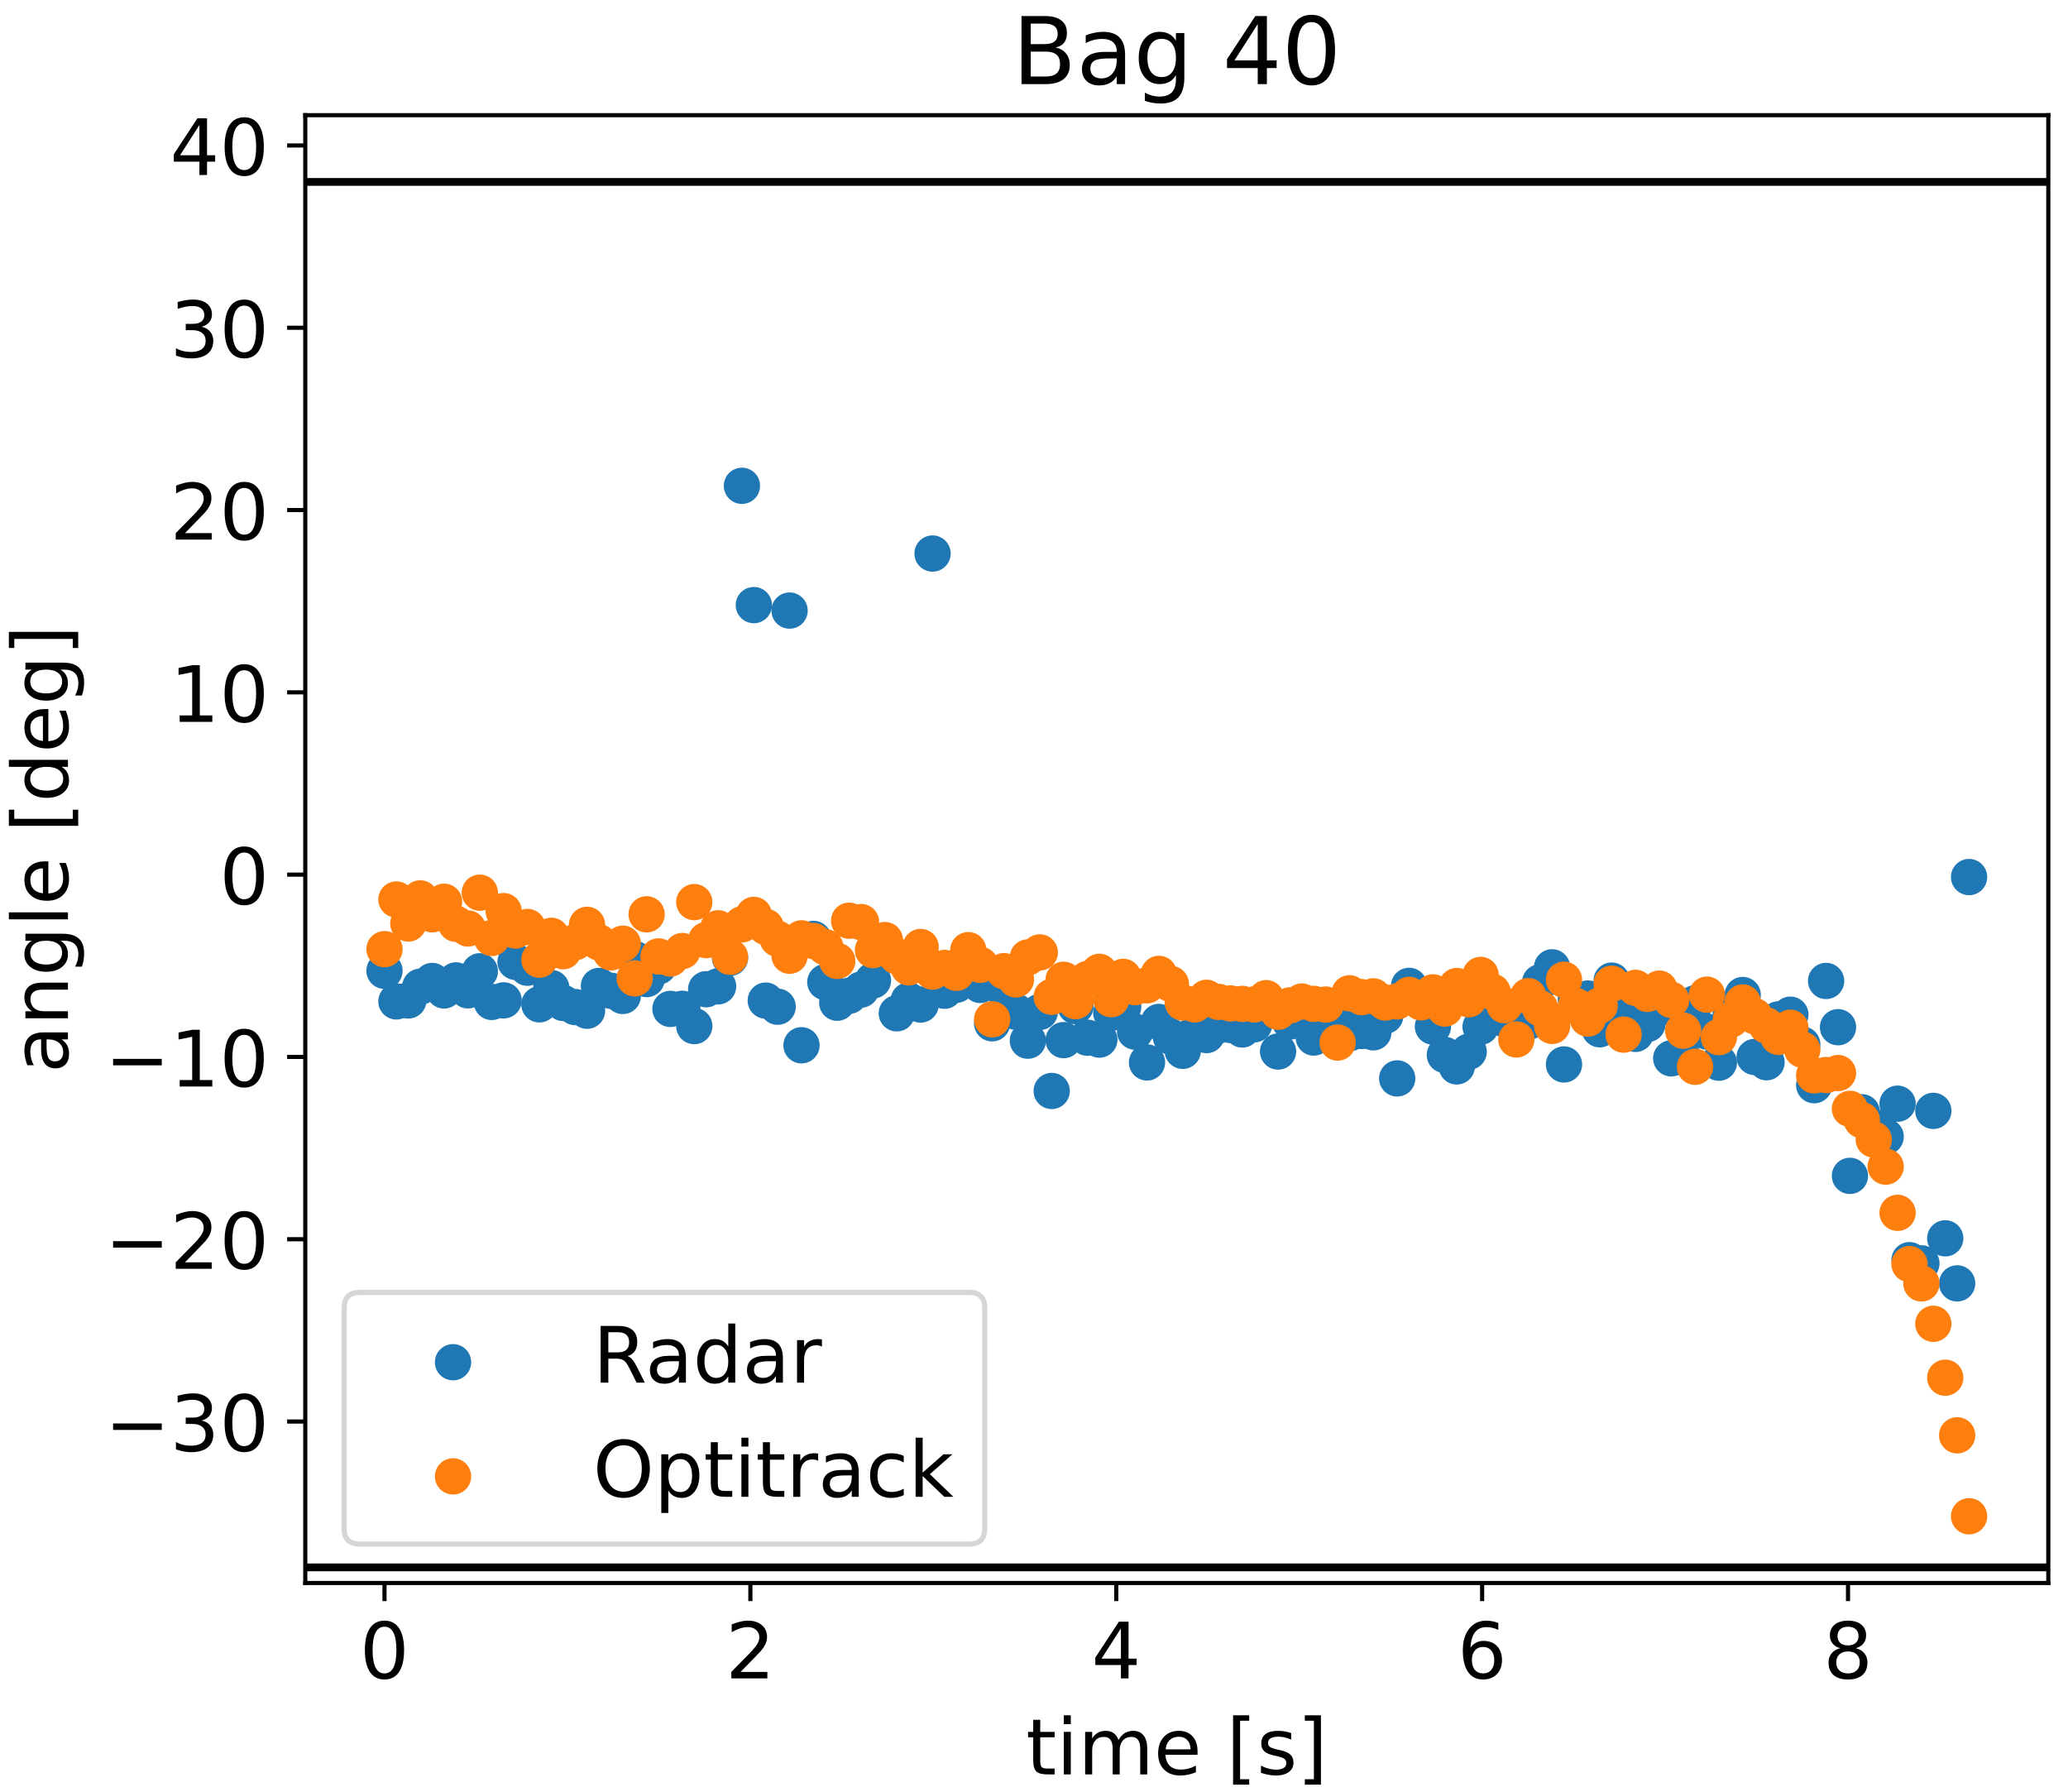 <?xml version="1.0" encoding="utf-8" standalone="no"?>
<!DOCTYPE svg PUBLIC "-//W3C//DTD SVG 1.1//EN"
  "http://www.w3.org/Graphics/SVG/1.1/DTD/svg11.dtd">
<!-- Created with matplotlib (https://matplotlib.org/) -->
<svg height="345.6pt" version="1.1" viewBox="0 0 398.88 345.6" width="398.88pt" xmlns="http://www.w3.org/2000/svg" xmlns:xlink="http://www.w3.org/1999/xlink">
 <defs>
  <style type="text/css">
*{stroke-linecap:butt;stroke-linejoin:round;}
  </style>
 </defs>
 <g id="figure_1">
  <g id="patch_1">
   <path d="M 0 345.6 
L 398.88 345.6 
L 398.88 0 
L 0 0 
z
" style="fill:#ffffff;"/>
  </g>
  <g id="axes_1">
   <g id="patch_2">
    <path d="M 58.882 305.28 
L 395.081 305.28 
L 395.081 22.217 
L 58.882 22.217 
z
" style="fill:#ffffff;"/>
   </g>
   <g id="PathCollection_1">
    <defs>
     <path d="M 0 3 
C 0.796 3 1.559 2.684 2.121 2.121 
C 2.684 1.559 3 0.796 3 0 
C 3 -0.796 2.684 -1.559 2.121 -2.121 
C 1.559 -2.684 0.796 -3 0 -3 
C -0.796 -3 -1.559 -2.684 -2.121 -2.121 
C -2.684 -1.559 -3 -0.796 -3 0 
C -3 0.796 -2.684 1.559 -2.121 2.121 
C -1.559 2.684 -0.796 3 0 3 
z
" id="mea24632f8f" style="stroke:#1f77b4;"/>
    </defs>
    <g clip-path="url(#pd47e7298bf)">
     <use style="fill:#1f77b4;stroke:#1f77b4;" x="74.164" xlink:href="#mea24632f8f" y="187.221"/>
     <use style="fill:#1f77b4;stroke:#1f77b4;" x="76.462" xlink:href="#mea24632f8f" y="193.122"/>
     <use style="fill:#1f77b4;stroke:#1f77b4;" x="78.76" xlink:href="#mea24632f8f" y="192.938"/>
     <use style="fill:#1f77b4;stroke:#1f77b4;" x="81.058" xlink:href="#mea24632f8f" y="190.293"/>
     <use style="fill:#1f77b4;stroke:#1f77b4;" x="83.356" xlink:href="#mea24632f8f" y="189.181"/>
     <use style="fill:#1f77b4;stroke:#1f77b4;" x="85.654" xlink:href="#mea24632f8f" y="191.01"/>
     <use style="fill:#1f77b4;stroke:#1f77b4;" x="87.952" xlink:href="#mea24632f8f" y="189.071"/>
     <use style="fill:#1f77b4;stroke:#1f77b4;" x="90.25" xlink:href="#mea24632f8f" y="190.987"/>
     <use style="fill:#1f77b4;stroke:#1f77b4;" x="92.548" xlink:href="#mea24632f8f" y="187.315"/>
     <use style="fill:#1f77b4;stroke:#1f77b4;" x="94.846" xlink:href="#mea24632f8f" y="193.223"/>
     <use style="fill:#1f77b4;stroke:#1f77b4;" x="97.144" xlink:href="#mea24632f8f" y="192.922"/>
     <use style="fill:#1f77b4;stroke:#1f77b4;" x="99.442" xlink:href="#mea24632f8f" y="185.498"/>
     <use style="fill:#1f77b4;stroke:#1f77b4;" x="101.74" xlink:href="#mea24632f8f" y="186.627"/>
     <use style="fill:#1f77b4;stroke:#1f77b4;" x="104.038" xlink:href="#mea24632f8f" y="193.689"/>
     <use style="fill:#1f77b4;stroke:#1f77b4;" x="106.336" xlink:href="#mea24632f8f" y="190.543"/>
     <use style="fill:#1f77b4;stroke:#1f77b4;" x="108.634" xlink:href="#mea24632f8f" y="193.422"/>
     <use style="fill:#1f77b4;stroke:#1f77b4;" x="110.932" xlink:href="#mea24632f8f" y="194.213"/>
     <use style="fill:#1f77b4;stroke:#1f77b4;" x="113.23" xlink:href="#mea24632f8f" y="194.918"/>
     <use style="fill:#1f77b4;stroke:#1f77b4;" x="115.528" xlink:href="#mea24632f8f" y="190.141"/>
     <use style="fill:#1f77b4;stroke:#1f77b4;" x="117.826" xlink:href="#mea24632f8f" y="191.068"/>
     <use style="fill:#1f77b4;stroke:#1f77b4;" x="120.124" xlink:href="#mea24632f8f" y="192.071"/>
     <use style="fill:#1f77b4;stroke:#1f77b4;" x="122.422" xlink:href="#mea24632f8f" y="184.93"/>
     <use style="fill:#1f77b4;stroke:#1f77b4;" x="124.72" xlink:href="#mea24632f8f" y="188.818"/>
     <use style="fill:#1f77b4;stroke:#1f77b4;" x="127.018" xlink:href="#mea24632f8f" y="186.392"/>
     <use style="fill:#1f77b4;stroke:#1f77b4;" x="129.316" xlink:href="#mea24632f8f" y="194.572"/>
     <use style="fill:#1f77b4;stroke:#1f77b4;" x="131.614" xlink:href="#mea24632f8f" y="194.551"/>
     <use style="fill:#1f77b4;stroke:#1f77b4;" x="133.912" xlink:href="#mea24632f8f" y="197.879"/>
     <use style="fill:#1f77b4;stroke:#1f77b4;" x="136.21" xlink:href="#mea24632f8f" y="190.772"/>
     <use style="fill:#1f77b4;stroke:#1f77b4;" x="138.508" xlink:href="#mea24632f8f" y="190.219"/>
     <use style="fill:#1f77b4;stroke:#1f77b4;" x="140.806" xlink:href="#mea24632f8f" y="184.718"/>
     <use style="fill:#1f77b4;stroke:#1f77b4;" x="143.104" xlink:href="#mea24632f8f" y="93.688"/>
     <use style="fill:#1f77b4;stroke:#1f77b4;" x="145.402" xlink:href="#mea24632f8f" y="116.697"/>
     <use style="fill:#1f77b4;stroke:#1f77b4;" x="147.7" xlink:href="#mea24632f8f" y="192.968"/>
     <use style="fill:#1f77b4;stroke:#1f77b4;" x="149.998" xlink:href="#mea24632f8f" y="194.146"/>
     <use style="fill:#1f77b4;stroke:#1f77b4;" x="152.296" xlink:href="#mea24632f8f" y="117.753"/>
     <use style="fill:#1f77b4;stroke:#1f77b4;" x="154.594" xlink:href="#mea24632f8f" y="201.582"/>
     <use style="fill:#1f77b4;stroke:#1f77b4;" x="156.892" xlink:href="#mea24632f8f" y="181.072"/>
     <use style="fill:#1f77b4;stroke:#1f77b4;" x="159.19" xlink:href="#mea24632f8f" y="189.399"/>
     <use style="fill:#1f77b4;stroke:#1f77b4;" x="161.488" xlink:href="#mea24632f8f" y="193.374"/>
     <use style="fill:#1f77b4;stroke:#1f77b4;" x="163.786" xlink:href="#mea24632f8f" y="192.033"/>
     <use style="fill:#1f77b4;stroke:#1f77b4;" x="166.084" xlink:href="#mea24632f8f" y="190.841"/>
     <use style="fill:#1f77b4;stroke:#1f77b4;" x="168.382" xlink:href="#mea24632f8f" y="189.083"/>
     <use style="fill:#1f77b4;stroke:#1f77b4;" x="170.68" xlink:href="#mea24632f8f" y="183.238"/>
     <use style="fill:#1f77b4;stroke:#1f77b4;" x="172.978" xlink:href="#mea24632f8f" y="195.42"/>
     <use style="fill:#1f77b4;stroke:#1f77b4;" x="175.276" xlink:href="#mea24632f8f" y="192.928"/>
     <use style="fill:#1f77b4;stroke:#1f77b4;" x="177.575" xlink:href="#mea24632f8f" y="193.726"/>
     <use style="fill:#1f77b4;stroke:#1f77b4;" x="179.873" xlink:href="#mea24632f8f" y="106.752"/>
     <use style="fill:#1f77b4;stroke:#1f77b4;" x="182.171" xlink:href="#mea24632f8f" y="191.064"/>
     <use style="fill:#1f77b4;stroke:#1f77b4;" x="184.469" xlink:href="#mea24632f8f" y="189.915"/>
     <use style="fill:#1f77b4;stroke:#1f77b4;" x="186.767" xlink:href="#mea24632f8f" y="188.98"/>
     <use style="fill:#1f77b4;stroke:#1f77b4;" x="189.065" xlink:href="#mea24632f8f" y="189.945"/>
     <use style="fill:#1f77b4;stroke:#1f77b4;" x="191.363" xlink:href="#mea24632f8f" y="197.346"/>
     <use style="fill:#1f77b4;stroke:#1f77b4;" x="193.661" xlink:href="#mea24632f8f" y="190.969"/>
     <use style="fill:#1f77b4;stroke:#1f77b4;" x="195.959" xlink:href="#mea24632f8f" y="195.106"/>
     <use style="fill:#1f77b4;stroke:#1f77b4;" x="198.257" xlink:href="#mea24632f8f" y="200.699"/>
     <use style="fill:#1f77b4;stroke:#1f77b4;" x="200.555" xlink:href="#mea24632f8f" y="195.153"/>
     <use style="fill:#1f77b4;stroke:#1f77b4;" x="202.853" xlink:href="#mea24632f8f" y="210.393"/>
     <use style="fill:#1f77b4;stroke:#1f77b4;" x="205.151" xlink:href="#mea24632f8f" y="200.589"/>
     <use style="fill:#1f77b4;stroke:#1f77b4;" x="207.449" xlink:href="#mea24632f8f" y="194.044"/>
     <use style="fill:#1f77b4;stroke:#1f77b4;" x="209.747" xlink:href="#mea24632f8f" y="200.122"/>
     <use style="fill:#1f77b4;stroke:#1f77b4;" x="212.045" xlink:href="#mea24632f8f" y="200.491"/>
     <use style="fill:#1f77b4;stroke:#1f77b4;" x="214.343" xlink:href="#mea24632f8f" y="195.328"/>
     <use style="fill:#1f77b4;stroke:#1f77b4;" x="216.641" xlink:href="#mea24632f8f" y="194.145"/>
     <use style="fill:#1f77b4;stroke:#1f77b4;" x="218.939" xlink:href="#mea24632f8f" y="198.955"/>
     <use style="fill:#1f77b4;stroke:#1f77b4;" x="221.237" xlink:href="#mea24632f8f" y="204.893"/>
     <use style="fill:#1f77b4;stroke:#1f77b4;" x="223.535" xlink:href="#mea24632f8f" y="197.083"/>
     <use style="fill:#1f77b4;stroke:#1f77b4;" x="225.833" xlink:href="#mea24632f8f" y="199.932"/>
     <use style="fill:#1f77b4;stroke:#1f77b4;" x="228.131" xlink:href="#mea24632f8f" y="202.653"/>
     <use style="fill:#1f77b4;stroke:#1f77b4;" x="230.429" xlink:href="#mea24632f8f" y="199.327"/>
     <use style="fill:#1f77b4;stroke:#1f77b4;" x="232.727" xlink:href="#mea24632f8f" y="199.613"/>
     <use style="fill:#1f77b4;stroke:#1f77b4;" x="235.025" xlink:href="#mea24632f8f" y="197.758"/>
     <use style="fill:#1f77b4;stroke:#1f77b4;" x="237.323" xlink:href="#mea24632f8f" y="197.671"/>
     <use style="fill:#1f77b4;stroke:#1f77b4;" x="239.621" xlink:href="#mea24632f8f" y="198.537"/>
     <use style="fill:#1f77b4;stroke:#1f77b4;" x="241.919" xlink:href="#mea24632f8f" y="197.536"/>
     <use style="fill:#1f77b4;stroke:#1f77b4;" x="244.217" xlink:href="#mea24632f8f" y="194.458"/>
     <use style="fill:#1f77b4;stroke:#1f77b4;" x="246.515" xlink:href="#mea24632f8f" y="202.789"/>
     <use style="fill:#1f77b4;stroke:#1f77b4;" x="248.813" xlink:href="#mea24632f8f" y="197"/>
     <use style="fill:#1f77b4;stroke:#1f77b4;" x="251.111" xlink:href="#mea24632f8f" y="197.012"/>
     <use style="fill:#1f77b4;stroke:#1f77b4;" x="253.409" xlink:href="#mea24632f8f" y="200.09"/>
     <use style="fill:#1f77b4;stroke:#1f77b4;" x="255.707" xlink:href="#mea24632f8f" y="194.63"/>
     <use style="fill:#1f77b4;stroke:#1f77b4;" x="258.005" xlink:href="#mea24632f8f" y="196.028"/>
     <use style="fill:#1f77b4;stroke:#1f77b4;" x="260.303" xlink:href="#mea24632f8f" y="199.266"/>
     <use style="fill:#1f77b4;stroke:#1f77b4;" x="262.601" xlink:href="#mea24632f8f" y="198.832"/>
     <use style="fill:#1f77b4;stroke:#1f77b4;" x="264.899" xlink:href="#mea24632f8f" y="199.084"/>
     <use style="fill:#1f77b4;stroke:#1f77b4;" x="267.197" xlink:href="#mea24632f8f" y="195.895"/>
     <use style="fill:#1f77b4;stroke:#1f77b4;" x="269.495" xlink:href="#mea24632f8f" y="207.974"/>
     <use style="fill:#1f77b4;stroke:#1f77b4;" x="271.793" xlink:href="#mea24632f8f" y="190.124"/>
     <use style="fill:#1f77b4;stroke:#1f77b4;" x="274.091" xlink:href="#mea24632f8f" y="192.606"/>
     <use style="fill:#1f77b4;stroke:#1f77b4;" x="276.389" xlink:href="#mea24632f8f" y="197.977"/>
     <use style="fill:#1f77b4;stroke:#1f77b4;" x="278.687" xlink:href="#mea24632f8f" y="203.452"/>
     <use style="fill:#1f77b4;stroke:#1f77b4;" x="280.985" xlink:href="#mea24632f8f" y="205.659"/>
     <use style="fill:#1f77b4;stroke:#1f77b4;" x="283.283" xlink:href="#mea24632f8f" y="202.833"/>
     <use style="fill:#1f77b4;stroke:#1f77b4;" x="285.581" xlink:href="#mea24632f8f" y="198.018"/>
     <use style="fill:#1f77b4;stroke:#1f77b4;" x="287.879" xlink:href="#mea24632f8f" y="195.954"/>
     <use style="fill:#1f77b4;stroke:#1f77b4;" x="290.177" xlink:href="#mea24632f8f" y="196.546"/>
     <use style="fill:#1f77b4;stroke:#1f77b4;" x="292.475" xlink:href="#mea24632f8f" y="195.977"/>
     <use style="fill:#1f77b4;stroke:#1f77b4;" x="294.773" xlink:href="#mea24632f8f" y="197.062"/>
     <use style="fill:#1f77b4;stroke:#1f77b4;" x="297.071" xlink:href="#mea24632f8f" y="189.435"/>
     <use style="fill:#1f77b4;stroke:#1f77b4;" x="299.369" xlink:href="#mea24632f8f" y="186.551"/>
     <use style="fill:#1f77b4;stroke:#1f77b4;" x="301.667" xlink:href="#mea24632f8f" y="205.279"/>
     <use style="fill:#1f77b4;stroke:#1f77b4;" x="303.965" xlink:href="#mea24632f8f" y="192.645"/>
     <use style="fill:#1f77b4;stroke:#1f77b4;" x="306.263" xlink:href="#mea24632f8f" y="192.565"/>
     <use style="fill:#1f77b4;stroke:#1f77b4;" x="308.561" xlink:href="#mea24632f8f" y="198.494"/>
     <use style="fill:#1f77b4;stroke:#1f77b4;" x="310.859" xlink:href="#mea24632f8f" y="189.112"/>
     <use style="fill:#1f77b4;stroke:#1f77b4;" x="313.157" xlink:href="#mea24632f8f" y="193.948"/>
     <use style="fill:#1f77b4;stroke:#1f77b4;" x="315.455" xlink:href="#mea24632f8f" y="199.385"/>
     <use style="fill:#1f77b4;stroke:#1f77b4;" x="317.753" xlink:href="#mea24632f8f" y="197.489"/>
     <use style="fill:#1f77b4;stroke:#1f77b4;" x="320.051" xlink:href="#mea24632f8f" y="194.416"/>
     <use style="fill:#1f77b4;stroke:#1f77b4;" x="322.349" xlink:href="#mea24632f8f" y="204.1"/>
     <use style="fill:#1f77b4;stroke:#1f77b4;" x="324.647" xlink:href="#mea24632f8f" y="203.926"/>
     <use style="fill:#1f77b4;stroke:#1f77b4;" x="326.945" xlink:href="#mea24632f8f" y="193.486"/>
     <use style="fill:#1f77b4;stroke:#1f77b4;" x="329.243" xlink:href="#mea24632f8f" y="198.941"/>
     <use style="fill:#1f77b4;stroke:#1f77b4;" x="331.541" xlink:href="#mea24632f8f" y="204.94"/>
     <use style="fill:#1f77b4;stroke:#1f77b4;" x="333.839" xlink:href="#mea24632f8f" y="195.136"/>
     <use style="fill:#1f77b4;stroke:#1f77b4;" x="336.137" xlink:href="#mea24632f8f" y="191.89"/>
     <use style="fill:#1f77b4;stroke:#1f77b4;" x="338.435" xlink:href="#mea24632f8f" y="203.84"/>
     <use style="fill:#1f77b4;stroke:#1f77b4;" x="340.733" xlink:href="#mea24632f8f" y="204.852"/>
     <use style="fill:#1f77b4;stroke:#1f77b4;" x="343.031" xlink:href="#mea24632f8f" y="196.592"/>
     <use style="fill:#1f77b4;stroke:#1f77b4;" x="345.329" xlink:href="#mea24632f8f" y="195.685"/>
     <use style="fill:#1f77b4;stroke:#1f77b4;" x="347.627" xlink:href="#mea24632f8f" y="201.447"/>
     <use style="fill:#1f77b4;stroke:#1f77b4;" x="349.925" xlink:href="#mea24632f8f" y="209.281"/>
     <use style="fill:#1f77b4;stroke:#1f77b4;" x="352.223" xlink:href="#mea24632f8f" y="189.18"/>
     <use style="fill:#1f77b4;stroke:#1f77b4;" x="354.521" xlink:href="#mea24632f8f" y="198.098"/>
     <use style="fill:#1f77b4;stroke:#1f77b4;" x="356.819" xlink:href="#mea24632f8f" y="226.767"/>
     <use style="fill:#1f77b4;stroke:#1f77b4;" x="359.117" xlink:href="#mea24632f8f" y="214.496"/>
     <use style="fill:#1f77b4;stroke:#1f77b4;" x="361.415" xlink:href="#mea24632f8f" y="217.322"/>
     <use style="fill:#1f77b4;stroke:#1f77b4;" x="363.713" xlink:href="#mea24632f8f" y="219.209"/>
     <use style="fill:#1f77b4;stroke:#1f77b4;" x="366.011" xlink:href="#mea24632f8f" y="212.846"/>
     <use style="fill:#1f77b4;stroke:#1f77b4;" x="368.309" xlink:href="#mea24632f8f" y="243.023"/>
     <use style="fill:#1f77b4;stroke:#1f77b4;" x="370.607" xlink:href="#mea24632f8f" y="243.643"/>
     <use style="fill:#1f77b4;stroke:#1f77b4;" x="372.905" xlink:href="#mea24632f8f" y="214.233"/>
     <use style="fill:#1f77b4;stroke:#1f77b4;" x="375.203" xlink:href="#mea24632f8f" y="238.813"/>
     <use style="fill:#1f77b4;stroke:#1f77b4;" x="377.501" xlink:href="#mea24632f8f" y="247.503"/>
     <use style="fill:#1f77b4;stroke:#1f77b4;" x="379.799" xlink:href="#mea24632f8f" y="169.14"/>
    </g>
   </g>
   <g id="PathCollection_2">
    <defs>
     <path d="M 0 3 
C 0.796 3 1.559 2.684 2.121 2.121 
C 2.684 1.559 3 0.796 3 0 
C 3 -0.796 2.684 -1.559 2.121 -2.121 
C 1.559 -2.684 0.796 -3 0 -3 
C -0.796 -3 -1.559 -2.684 -2.121 -2.121 
C -2.684 -1.559 -3 -0.796 -3 0 
C -3 0.796 -2.684 1.559 -2.121 2.121 
C -1.559 2.684 -0.796 3 0 3 
z
" id="md3ff536711" style="stroke:#ff7f0e;"/>
    </defs>
    <g clip-path="url(#pd47e7298bf)">
     <use style="fill:#ff7f0e;stroke:#ff7f0e;" x="74.164" xlink:href="#md3ff536711" y="183.044"/>
     <use style="fill:#ff7f0e;stroke:#ff7f0e;" x="76.462" xlink:href="#md3ff536711" y="173.469"/>
     <use style="fill:#ff7f0e;stroke:#ff7f0e;" x="78.76" xlink:href="#md3ff536711" y="178.098"/>
     <use style="fill:#ff7f0e;stroke:#ff7f0e;" x="81.058" xlink:href="#md3ff536711" y="173.26"/>
     <use style="fill:#ff7f0e;stroke:#ff7f0e;" x="83.356" xlink:href="#md3ff536711" y="176.329"/>
     <use style="fill:#ff7f0e;stroke:#ff7f0e;" x="85.654" xlink:href="#md3ff536711" y="173.9"/>
     <use style="fill:#ff7f0e;stroke:#ff7f0e;" x="87.952" xlink:href="#md3ff536711" y="178.155"/>
     <use style="fill:#ff7f0e;stroke:#ff7f0e;" x="90.25" xlink:href="#md3ff536711" y="179.057"/>
     <use style="fill:#ff7f0e;stroke:#ff7f0e;" x="92.548" xlink:href="#md3ff536711" y="172.156"/>
     <use style="fill:#ff7f0e;stroke:#ff7f0e;" x="94.846" xlink:href="#md3ff536711" y="180.886"/>
     <use style="fill:#ff7f0e;stroke:#ff7f0e;" x="97.144" xlink:href="#md3ff536711" y="175.712"/>
     <use style="fill:#ff7f0e;stroke:#ff7f0e;" x="99.442" xlink:href="#md3ff536711" y="179.447"/>
     <use style="fill:#ff7f0e;stroke:#ff7f0e;" x="101.74" xlink:href="#md3ff536711" y="178.773"/>
     <use style="fill:#ff7f0e;stroke:#ff7f0e;" x="104.038" xlink:href="#md3ff536711" y="185.081"/>
     <use style="fill:#ff7f0e;stroke:#ff7f0e;" x="106.336" xlink:href="#md3ff536711" y="180.471"/>
     <use style="fill:#ff7f0e;stroke:#ff7f0e;" x="108.634" xlink:href="#md3ff536711" y="183.439"/>
     <use style="fill:#ff7f0e;stroke:#ff7f0e;" x="110.932" xlink:href="#md3ff536711" y="181.712"/>
     <use style="fill:#ff7f0e;stroke:#ff7f0e;" x="113.23" xlink:href="#md3ff536711" y="178.357"/>
     <use style="fill:#ff7f0e;stroke:#ff7f0e;" x="115.528" xlink:href="#md3ff536711" y="181.741"/>
     <use style="fill:#ff7f0e;stroke:#ff7f0e;" x="117.826" xlink:href="#md3ff536711" y="183.661"/>
     <use style="fill:#ff7f0e;stroke:#ff7f0e;" x="120.124" xlink:href="#md3ff536711" y="181.994"/>
     <use style="fill:#ff7f0e;stroke:#ff7f0e;" x="122.422" xlink:href="#md3ff536711" y="188.677"/>
     <use style="fill:#ff7f0e;stroke:#ff7f0e;" x="124.72" xlink:href="#md3ff536711" y="176.331"/>
     <use style="fill:#ff7f0e;stroke:#ff7f0e;" x="127.018" xlink:href="#md3ff536711" y="184.445"/>
     <use style="fill:#ff7f0e;stroke:#ff7f0e;" x="129.316" xlink:href="#md3ff536711" y="184.85"/>
     <use style="fill:#ff7f0e;stroke:#ff7f0e;" x="131.614" xlink:href="#md3ff536711" y="183.408"/>
     <use style="fill:#ff7f0e;stroke:#ff7f0e;" x="133.912" xlink:href="#md3ff536711" y="173.974"/>
     <use style="fill:#ff7f0e;stroke:#ff7f0e;" x="136.21" xlink:href="#md3ff536711" y="181.308"/>
     <use style="fill:#ff7f0e;stroke:#ff7f0e;" x="138.508" xlink:href="#md3ff536711" y="179.025"/>
     <use style="fill:#ff7f0e;stroke:#ff7f0e;" x="140.806" xlink:href="#md3ff536711" y="184.519"/>
     <use style="fill:#ff7f0e;stroke:#ff7f0e;" x="143.104" xlink:href="#md3ff536711" y="178.268"/>
     <use style="fill:#ff7f0e;stroke:#ff7f0e;" x="145.402" xlink:href="#md3ff536711" y="176.435"/>
     <use style="fill:#ff7f0e;stroke:#ff7f0e;" x="147.7" xlink:href="#md3ff536711" y="178.752"/>
     <use style="fill:#ff7f0e;stroke:#ff7f0e;" x="149.998" xlink:href="#md3ff536711" y="181.045"/>
     <use style="fill:#ff7f0e;stroke:#ff7f0e;" x="152.296" xlink:href="#md3ff536711" y="184.316"/>
     <use style="fill:#ff7f0e;stroke:#ff7f0e;" x="154.594" xlink:href="#md3ff536711" y="180.958"/>
     <use style="fill:#ff7f0e;stroke:#ff7f0e;" x="156.892" xlink:href="#md3ff536711" y="181.477"/>
     <use style="fill:#ff7f0e;stroke:#ff7f0e;" x="159.19" xlink:href="#md3ff536711" y="182.668"/>
     <use style="fill:#ff7f0e;stroke:#ff7f0e;" x="161.488" xlink:href="#md3ff536711" y="185.311"/>
     <use style="fill:#ff7f0e;stroke:#ff7f0e;" x="163.786" xlink:href="#md3ff536711" y="177.561"/>
     <use style="fill:#ff7f0e;stroke:#ff7f0e;" x="166.084" xlink:href="#md3ff536711" y="177.825"/>
     <use style="fill:#ff7f0e;stroke:#ff7f0e;" x="168.382" xlink:href="#md3ff536711" y="183.236"/>
     <use style="fill:#ff7f0e;stroke:#ff7f0e;" x="170.68" xlink:href="#md3ff536711" y="181.296"/>
     <use style="fill:#ff7f0e;stroke:#ff7f0e;" x="172.978" xlink:href="#md3ff536711" y="184.416"/>
     <use style="fill:#ff7f0e;stroke:#ff7f0e;" x="175.276" xlink:href="#md3ff536711" y="186.558"/>
     <use style="fill:#ff7f0e;stroke:#ff7f0e;" x="177.575" xlink:href="#md3ff536711" y="182.629"/>
     <use style="fill:#ff7f0e;stroke:#ff7f0e;" x="179.873" xlink:href="#md3ff536711" y="187.369"/>
     <use style="fill:#ff7f0e;stroke:#ff7f0e;" x="182.171" xlink:href="#md3ff536711" y="186.669"/>
     <use style="fill:#ff7f0e;stroke:#ff7f0e;" x="184.469" xlink:href="#md3ff536711" y="187.606"/>
     <use style="fill:#ff7f0e;stroke:#ff7f0e;" x="186.767" xlink:href="#md3ff536711" y="183.241"/>
     <use style="fill:#ff7f0e;stroke:#ff7f0e;" x="189.065" xlink:href="#md3ff536711" y="186.064"/>
     <use style="fill:#ff7f0e;stroke:#ff7f0e;" x="191.363" xlink:href="#md3ff536711" y="196.574"/>
     <use style="fill:#ff7f0e;stroke:#ff7f0e;" x="193.661" xlink:href="#md3ff536711" y="187.288"/>
     <use style="fill:#ff7f0e;stroke:#ff7f0e;" x="195.959" xlink:href="#md3ff536711" y="188.888"/>
     <use style="fill:#ff7f0e;stroke:#ff7f0e;" x="198.257" xlink:href="#md3ff536711" y="184.636"/>
     <use style="fill:#ff7f0e;stroke:#ff7f0e;" x="200.555" xlink:href="#md3ff536711" y="183.672"/>
     <use style="fill:#ff7f0e;stroke:#ff7f0e;" x="202.853" xlink:href="#md3ff536711" y="192.235"/>
     <use style="fill:#ff7f0e;stroke:#ff7f0e;" x="205.151" xlink:href="#md3ff536711" y="188.951"/>
     <use style="fill:#ff7f0e;stroke:#ff7f0e;" x="207.449" xlink:href="#md3ff536711" y="193.074"/>
     <use style="fill:#ff7f0e;stroke:#ff7f0e;" x="209.747" xlink:href="#md3ff536711" y="188.808"/>
     <use style="fill:#ff7f0e;stroke:#ff7f0e;" x="212.045" xlink:href="#md3ff536711" y="187.417"/>
     <use style="fill:#ff7f0e;stroke:#ff7f0e;" x="214.343" xlink:href="#md3ff536711" y="192.693"/>
     <use style="fill:#ff7f0e;stroke:#ff7f0e;" x="216.641" xlink:href="#md3ff536711" y="188.384"/>
     <use style="fill:#ff7f0e;stroke:#ff7f0e;" x="218.939" xlink:href="#md3ff536711" y="190.372"/>
     <use style="fill:#ff7f0e;stroke:#ff7f0e;" x="221.237" xlink:href="#md3ff536711" y="190.017"/>
     <use style="fill:#ff7f0e;stroke:#ff7f0e;" x="223.535" xlink:href="#md3ff536711" y="187.814"/>
     <use style="fill:#ff7f0e;stroke:#ff7f0e;" x="225.833" xlink:href="#md3ff536711" y="189.758"/>
     <use style="fill:#ff7f0e;stroke:#ff7f0e;" x="228.131" xlink:href="#md3ff536711" y="193.342"/>
     <use style="fill:#ff7f0e;stroke:#ff7f0e;" x="230.429" xlink:href="#md3ff536711" y="193.701"/>
     <use style="fill:#ff7f0e;stroke:#ff7f0e;" x="232.727" xlink:href="#md3ff536711" y="192.428"/>
     <use style="fill:#ff7f0e;stroke:#ff7f0e;" x="235.025" xlink:href="#md3ff536711" y="193.213"/>
     <use style="fill:#ff7f0e;stroke:#ff7f0e;" x="237.323" xlink:href="#md3ff536711" y="193.514"/>
     <use style="fill:#ff7f0e;stroke:#ff7f0e;" x="239.621" xlink:href="#md3ff536711" y="193.605"/>
     <use style="fill:#ff7f0e;stroke:#ff7f0e;" x="241.919" xlink:href="#md3ff536711" y="193.712"/>
     <use style="fill:#ff7f0e;stroke:#ff7f0e;" x="244.217" xlink:href="#md3ff536711" y="192.494"/>
     <use style="fill:#ff7f0e;stroke:#ff7f0e;" x="246.515" xlink:href="#md3ff536711" y="195.121"/>
     <use style="fill:#ff7f0e;stroke:#ff7f0e;" x="248.813" xlink:href="#md3ff536711" y="193.886"/>
     <use style="fill:#ff7f0e;stroke:#ff7f0e;" x="251.111" xlink:href="#md3ff536711" y="193.146"/>
     <use style="fill:#ff7f0e;stroke:#ff7f0e;" x="253.409" xlink:href="#md3ff536711" y="193.596"/>
     <use style="fill:#ff7f0e;stroke:#ff7f0e;" x="255.707" xlink:href="#md3ff536711" y="193.729"/>
     <use style="fill:#ff7f0e;stroke:#ff7f0e;" x="258.005" xlink:href="#md3ff536711" y="201.055"/>
     <use style="fill:#ff7f0e;stroke:#ff7f0e;" x="260.303" xlink:href="#md3ff536711" y="191.558"/>
     <use style="fill:#ff7f0e;stroke:#ff7f0e;" x="262.601" xlink:href="#md3ff536711" y="192.291"/>
     <use style="fill:#ff7f0e;stroke:#ff7f0e;" x="264.899" xlink:href="#md3ff536711" y="192.15"/>
     <use style="fill:#ff7f0e;stroke:#ff7f0e;" x="267.197" xlink:href="#md3ff536711" y="193.34"/>
     <use style="fill:#ff7f0e;stroke:#ff7f0e;" x="269.495" xlink:href="#md3ff536711" y="193.113"/>
     <use style="fill:#ff7f0e;stroke:#ff7f0e;" x="271.793" xlink:href="#md3ff536711" y="191.862"/>
     <use style="fill:#ff7f0e;stroke:#ff7f0e;" x="274.091" xlink:href="#md3ff536711" y="193.303"/>
     <use style="fill:#ff7f0e;stroke:#ff7f0e;" x="276.389" xlink:href="#md3ff536711" y="191.376"/>
     <use style="fill:#ff7f0e;stroke:#ff7f0e;" x="278.687" xlink:href="#md3ff536711" y="194.503"/>
     <use style="fill:#ff7f0e;stroke:#ff7f0e;" x="280.985" xlink:href="#md3ff536711" y="190.16"/>
     <use style="fill:#ff7f0e;stroke:#ff7f0e;" x="283.283" xlink:href="#md3ff536711" y="192.712"/>
     <use style="fill:#ff7f0e;stroke:#ff7f0e;" x="285.581" xlink:href="#md3ff536711" y="188.016"/>
     <use style="fill:#ff7f0e;stroke:#ff7f0e;" x="287.879" xlink:href="#md3ff536711" y="191.272"/>
     <use style="fill:#ff7f0e;stroke:#ff7f0e;" x="290.177" xlink:href="#md3ff536711" y="193.852"/>
     <use style="fill:#ff7f0e;stroke:#ff7f0e;" x="292.475" xlink:href="#md3ff536711" y="200.461"/>
     <use style="fill:#ff7f0e;stroke:#ff7f0e;" x="294.773" xlink:href="#md3ff536711" y="192.104"/>
     <use style="fill:#ff7f0e;stroke:#ff7f0e;" x="297.071" xlink:href="#md3ff536711" y="194.446"/>
     <use style="fill:#ff7f0e;stroke:#ff7f0e;" x="299.369" xlink:href="#md3ff536711" y="197.851"/>
     <use style="fill:#ff7f0e;stroke:#ff7f0e;" x="301.667" xlink:href="#md3ff536711" y="188.94"/>
     <use style="fill:#ff7f0e;stroke:#ff7f0e;" x="303.965" xlink:href="#md3ff536711" y="194.021"/>
     <use style="fill:#ff7f0e;stroke:#ff7f0e;" x="306.263" xlink:href="#md3ff536711" y="196.438"/>
     <use style="fill:#ff7f0e;stroke:#ff7f0e;" x="308.561" xlink:href="#md3ff536711" y="193.907"/>
     <use style="fill:#ff7f0e;stroke:#ff7f0e;" x="310.859" xlink:href="#md3ff536711" y="189.716"/>
     <use style="fill:#ff7f0e;stroke:#ff7f0e;" x="313.157" xlink:href="#md3ff536711" y="199.531"/>
     <use style="fill:#ff7f0e;stroke:#ff7f0e;" x="315.455" xlink:href="#md3ff536711" y="190.506"/>
     <use style="fill:#ff7f0e;stroke:#ff7f0e;" x="317.753" xlink:href="#md3ff536711" y="191.666"/>
     <use style="fill:#ff7f0e;stroke:#ff7f0e;" x="320.051" xlink:href="#md3ff536711" y="190.653"/>
     <use style="fill:#ff7f0e;stroke:#ff7f0e;" x="322.349" xlink:href="#md3ff536711" y="192.811"/>
     <use style="fill:#ff7f0e;stroke:#ff7f0e;" x="324.647" xlink:href="#md3ff536711" y="198.765"/>
     <use style="fill:#ff7f0e;stroke:#ff7f0e;" x="326.945" xlink:href="#md3ff536711" y="205.728"/>
     <use style="fill:#ff7f0e;stroke:#ff7f0e;" x="329.243" xlink:href="#md3ff536711" y="191.824"/>
     <use style="fill:#ff7f0e;stroke:#ff7f0e;" x="331.541" xlink:href="#md3ff536711" y="200.008"/>
     <use style="fill:#ff7f0e;stroke:#ff7f0e;" x="333.839" xlink:href="#md3ff536711" y="196.645"/>
     <use style="fill:#ff7f0e;stroke:#ff7f0e;" x="336.137" xlink:href="#md3ff536711" y="193.319"/>
     <use style="fill:#ff7f0e;stroke:#ff7f0e;" x="338.435" xlink:href="#md3ff536711" y="195.972"/>
     <use style="fill:#ff7f0e;stroke:#ff7f0e;" x="340.733" xlink:href="#md3ff536711" y="197.778"/>
     <use style="fill:#ff7f0e;stroke:#ff7f0e;" x="343.031" xlink:href="#md3ff536711" y="199.971"/>
     <use style="fill:#ff7f0e;stroke:#ff7f0e;" x="345.329" xlink:href="#md3ff536711" y="198.2"/>
     <use style="fill:#ff7f0e;stroke:#ff7f0e;" x="347.627" xlink:href="#md3ff536711" y="202.43"/>
     <use style="fill:#ff7f0e;stroke:#ff7f0e;" x="349.925" xlink:href="#md3ff536711" y="207.388"/>
     <use style="fill:#ff7f0e;stroke:#ff7f0e;" x="352.223" xlink:href="#md3ff536711" y="207.317"/>
     <use style="fill:#ff7f0e;stroke:#ff7f0e;" x="354.521" xlink:href="#md3ff536711" y="206.938"/>
     <use style="fill:#ff7f0e;stroke:#ff7f0e;" x="356.819" xlink:href="#md3ff536711" y="213.843"/>
     <use style="fill:#ff7f0e;stroke:#ff7f0e;" x="359.117" xlink:href="#md3ff536711" y="216.031"/>
     <use style="fill:#ff7f0e;stroke:#ff7f0e;" x="361.415" xlink:href="#md3ff536711" y="219.765"/>
     <use style="fill:#ff7f0e;stroke:#ff7f0e;" x="363.713" xlink:href="#md3ff536711" y="224.988"/>
     <use style="fill:#ff7f0e;stroke:#ff7f0e;" x="366.011" xlink:href="#md3ff536711" y="233.896"/>
     <use style="fill:#ff7f0e;stroke:#ff7f0e;" x="368.309" xlink:href="#md3ff536711" y="243.786"/>
     <use style="fill:#ff7f0e;stroke:#ff7f0e;" x="370.607" xlink:href="#md3ff536711" y="247.512"/>
     <use style="fill:#ff7f0e;stroke:#ff7f0e;" x="372.905" xlink:href="#md3ff536711" y="255.295"/>
     <use style="fill:#ff7f0e;stroke:#ff7f0e;" x="375.203" xlink:href="#md3ff536711" y="265.693"/>
     <use style="fill:#ff7f0e;stroke:#ff7f0e;" x="377.501" xlink:href="#md3ff536711" y="276.804"/>
     <use style="fill:#ff7f0e;stroke:#ff7f0e;" x="379.799" xlink:href="#md3ff536711" y="292.414"/>
    </g>
   </g>
   <g id="matplotlib.axis_1">
    <g id="xtick_1">
     <g id="line2d_1">
      <defs>
       <path d="M 0 0 
L 0 3.5 
" id="ma630198d5c" style="stroke:#000000;stroke-width:0.8;"/>
      </defs>
      <g>
       <use style="stroke:#000000;stroke-width:0.8;" x="74.164" xlink:href="#ma630198d5c" y="305.28"/>
      </g>
     </g>
     <g id="text_1">
      <!-- 0 -->
      <defs>
       <path d="M 31.781 66.406 
Q 24.172 66.406 20.328 58.906 
Q 16.5 51.422 16.5 36.375 
Q 16.5 21.391 20.328 13.891 
Q 24.172 6.391 31.781 6.391 
Q 39.453 6.391 43.281 13.891 
Q 47.125 21.391 47.125 36.375 
Q 47.125 51.422 43.281 58.906 
Q 39.453 66.406 31.781 66.406 
z
M 31.781 74.219 
Q 44.047 74.219 50.516 64.516 
Q 56.984 54.828 56.984 36.375 
Q 56.984 17.969 50.516 8.266 
Q 44.047 -1.422 31.781 -1.422 
Q 19.531 -1.422 13.062 8.266 
Q 6.594 17.969 6.594 36.375 
Q 6.594 54.828 13.062 64.516 
Q 19.531 74.219 31.781 74.219 
z
" id="DejaVuSans-48"/>
      </defs>
      <g transform="translate(69.392 323.678)scale(0.15 -0.15)">
       <use xlink:href="#DejaVuSans-48"/>
      </g>
     </g>
    </g>
    <g id="xtick_2">
     <g id="line2d_2">
      <g>
       <use style="stroke:#000000;stroke-width:0.8;" x="144.735" xlink:href="#ma630198d5c" y="305.28"/>
      </g>
     </g>
     <g id="text_2">
      <!-- 2 -->
      <defs>
       <path d="M 19.188 8.297 
L 53.609 8.297 
L 53.609 0 
L 7.328 0 
L 7.328 8.297 
Q 12.938 14.109 22.625 23.891 
Q 32.328 33.688 34.812 36.531 
Q 39.547 41.844 41.422 45.531 
Q 43.312 49.219 43.312 52.781 
Q 43.312 58.594 39.234 62.25 
Q 35.156 65.922 28.609 65.922 
Q 23.969 65.922 18.812 64.312 
Q 13.672 62.703 7.812 59.422 
L 7.812 69.391 
Q 13.766 71.781 18.938 73 
Q 24.125 74.219 28.422 74.219 
Q 39.75 74.219 46.484 68.547 
Q 53.219 62.891 53.219 53.422 
Q 53.219 48.922 51.531 44.891 
Q 49.859 40.875 45.406 35.406 
Q 44.188 33.984 37.641 27.219 
Q 31.109 20.453 19.188 8.297 
z
" id="DejaVuSans-50"/>
      </defs>
      <g transform="translate(139.963 323.678)scale(0.15 -0.15)">
       <use xlink:href="#DejaVuSans-50"/>
      </g>
     </g>
    </g>
    <g id="xtick_3">
     <g id="line2d_3">
      <g>
       <use style="stroke:#000000;stroke-width:0.8;" x="215.307" xlink:href="#ma630198d5c" y="305.28"/>
      </g>
     </g>
     <g id="text_3">
      <!-- 4 -->
      <defs>
       <path d="M 37.797 64.312 
L 12.891 25.391 
L 37.797 25.391 
z
M 35.203 72.906 
L 47.609 72.906 
L 47.609 25.391 
L 58.016 25.391 
L 58.016 17.188 
L 47.609 17.188 
L 47.609 0 
L 37.797 0 
L 37.797 17.188 
L 4.891 17.188 
L 4.891 26.703 
z
" id="DejaVuSans-52"/>
      </defs>
      <g transform="translate(210.535 323.678)scale(0.15 -0.15)">
       <use xlink:href="#DejaVuSans-52"/>
      </g>
     </g>
    </g>
    <g id="xtick_4">
     <g id="line2d_4">
      <g>
       <use style="stroke:#000000;stroke-width:0.8;" x="285.878" xlink:href="#ma630198d5c" y="305.28"/>
      </g>
     </g>
     <g id="text_4">
      <!-- 6 -->
      <defs>
       <path d="M 33.016 40.375 
Q 26.375 40.375 22.484 35.828 
Q 18.609 31.297 18.609 23.391 
Q 18.609 15.531 22.484 10.953 
Q 26.375 6.391 33.016 6.391 
Q 39.656 6.391 43.531 10.953 
Q 47.406 15.531 47.406 23.391 
Q 47.406 31.297 43.531 35.828 
Q 39.656 40.375 33.016 40.375 
z
M 52.594 71.297 
L 52.594 62.312 
Q 48.875 64.062 45.094 64.984 
Q 41.312 65.922 37.594 65.922 
Q 27.828 65.922 22.672 59.328 
Q 17.531 52.734 16.797 39.406 
Q 19.672 43.656 24.016 45.922 
Q 28.375 48.188 33.594 48.188 
Q 44.578 48.188 50.953 41.516 
Q 57.328 34.859 57.328 23.391 
Q 57.328 12.156 50.688 5.359 
Q 44.047 -1.422 33.016 -1.422 
Q 20.359 -1.422 13.672 8.266 
Q 6.984 17.969 6.984 36.375 
Q 6.984 53.656 15.188 63.938 
Q 23.391 74.219 37.203 74.219 
Q 40.922 74.219 44.703 73.484 
Q 48.484 72.75 52.594 71.297 
z
" id="DejaVuSans-54"/>
      </defs>
      <g transform="translate(281.106 323.678)scale(0.15 -0.15)">
       <use xlink:href="#DejaVuSans-54"/>
      </g>
     </g>
    </g>
    <g id="xtick_5">
     <g id="line2d_5">
      <g>
       <use style="stroke:#000000;stroke-width:0.8;" x="356.449" xlink:href="#ma630198d5c" y="305.28"/>
      </g>
     </g>
     <g id="text_5">
      <!-- 8 -->
      <defs>
       <path d="M 31.781 34.625 
Q 24.75 34.625 20.719 30.859 
Q 16.703 27.094 16.703 20.516 
Q 16.703 13.922 20.719 10.156 
Q 24.75 6.391 31.781 6.391 
Q 38.812 6.391 42.859 10.172 
Q 46.922 13.969 46.922 20.516 
Q 46.922 27.094 42.891 30.859 
Q 38.875 34.625 31.781 34.625 
z
M 21.922 38.812 
Q 15.578 40.375 12.031 44.719 
Q 8.5 49.078 8.5 55.328 
Q 8.5 64.062 14.719 69.141 
Q 20.953 74.219 31.781 74.219 
Q 42.672 74.219 48.875 69.141 
Q 55.078 64.062 55.078 55.328 
Q 55.078 49.078 51.531 44.719 
Q 48 40.375 41.703 38.812 
Q 48.828 37.156 52.797 32.312 
Q 56.781 27.484 56.781 20.516 
Q 56.781 9.906 50.312 4.234 
Q 43.844 -1.422 31.781 -1.422 
Q 19.734 -1.422 13.25 4.234 
Q 6.781 9.906 6.781 20.516 
Q 6.781 27.484 10.781 32.312 
Q 14.797 37.156 21.922 38.812 
z
M 18.312 54.391 
Q 18.312 48.734 21.844 45.562 
Q 25.391 42.391 31.781 42.391 
Q 38.141 42.391 41.719 45.562 
Q 45.312 48.734 45.312 54.391 
Q 45.312 60.062 41.719 63.234 
Q 38.141 66.406 31.781 66.406 
Q 25.391 66.406 21.844 63.234 
Q 18.312 60.062 18.312 54.391 
z
" id="DejaVuSans-56"/>
      </defs>
      <g transform="translate(351.677 323.678)scale(0.15 -0.15)">
       <use xlink:href="#DejaVuSans-56"/>
      </g>
     </g>
    </g>
    <g id="text_6">
     <!-- time [s] -->
     <defs>
      <path d="M 18.312 70.219 
L 18.312 54.688 
L 36.812 54.688 
L 36.812 47.703 
L 18.312 47.703 
L 18.312 18.016 
Q 18.312 11.328 20.141 9.422 
Q 21.969 7.516 27.594 7.516 
L 36.812 7.516 
L 36.812 0 
L 27.594 0 
Q 17.188 0 13.234 3.875 
Q 9.281 7.766 9.281 18.016 
L 9.281 47.703 
L 2.688 47.703 
L 2.688 54.688 
L 9.281 54.688 
L 9.281 70.219 
z
" id="DejaVuSans-116"/>
      <path d="M 9.422 54.688 
L 18.406 54.688 
L 18.406 0 
L 9.422 0 
z
M 9.422 75.984 
L 18.406 75.984 
L 18.406 64.594 
L 9.422 64.594 
z
" id="DejaVuSans-105"/>
      <path d="M 52 44.188 
Q 55.375 50.25 60.062 53.125 
Q 64.75 56 71.094 56 
Q 79.641 56 84.281 50.016 
Q 88.922 44.047 88.922 33.016 
L 88.922 0 
L 79.891 0 
L 79.891 32.719 
Q 79.891 40.578 77.094 44.375 
Q 74.312 48.188 68.609 48.188 
Q 61.625 48.188 57.562 43.547 
Q 53.516 38.922 53.516 30.906 
L 53.516 0 
L 44.484 0 
L 44.484 32.719 
Q 44.484 40.625 41.703 44.406 
Q 38.922 48.188 33.109 48.188 
Q 26.219 48.188 22.156 43.531 
Q 18.109 38.875 18.109 30.906 
L 18.109 0 
L 9.078 0 
L 9.078 54.688 
L 18.109 54.688 
L 18.109 46.188 
Q 21.188 51.219 25.484 53.609 
Q 29.781 56 35.688 56 
Q 41.656 56 45.828 52.969 
Q 50 49.953 52 44.188 
z
" id="DejaVuSans-109"/>
      <path d="M 56.203 29.594 
L 56.203 25.203 
L 14.891 25.203 
Q 15.484 15.922 20.484 11.062 
Q 25.484 6.203 34.422 6.203 
Q 39.594 6.203 44.453 7.469 
Q 49.312 8.734 54.109 11.281 
L 54.109 2.781 
Q 49.266 0.734 44.188 -0.344 
Q 39.109 -1.422 33.891 -1.422 
Q 20.797 -1.422 13.156 6.188 
Q 5.516 13.812 5.516 26.812 
Q 5.516 40.234 12.766 48.109 
Q 20.016 56 32.328 56 
Q 43.359 56 49.781 48.891 
Q 56.203 41.797 56.203 29.594 
z
M 47.219 32.234 
Q 47.125 39.594 43.094 43.984 
Q 39.062 48.391 32.422 48.391 
Q 24.906 48.391 20.391 44.141 
Q 15.875 39.891 15.188 32.172 
z
" id="DejaVuSans-101"/>
      <path id="DejaVuSans-32"/>
      <path d="M 8.594 75.984 
L 29.297 75.984 
L 29.297 69 
L 17.578 69 
L 17.578 -6.203 
L 29.297 -6.203 
L 29.297 -13.188 
L 8.594 -13.188 
z
" id="DejaVuSans-91"/>
      <path d="M 44.281 53.078 
L 44.281 44.578 
Q 40.484 46.531 36.375 47.5 
Q 32.281 48.484 27.875 48.484 
Q 21.188 48.484 17.844 46.438 
Q 14.5 44.391 14.5 40.281 
Q 14.5 37.156 16.891 35.375 
Q 19.281 33.594 26.516 31.984 
L 29.594 31.297 
Q 39.156 29.25 43.188 25.516 
Q 47.219 21.781 47.219 15.094 
Q 47.219 7.469 41.188 3.016 
Q 35.156 -1.422 24.609 -1.422 
Q 20.219 -1.422 15.453 -0.562 
Q 10.688 0.297 5.422 2 
L 5.422 11.281 
Q 10.406 8.688 15.234 7.391 
Q 20.062 6.109 24.812 6.109 
Q 31.156 6.109 34.562 8.281 
Q 37.984 10.453 37.984 14.406 
Q 37.984 18.062 35.516 20.016 
Q 33.062 21.969 24.703 23.781 
L 21.578 24.516 
Q 13.234 26.266 9.516 29.906 
Q 5.812 33.547 5.812 39.891 
Q 5.812 47.609 11.281 51.797 
Q 16.75 56 26.812 56 
Q 31.781 56 36.172 55.266 
Q 40.578 54.547 44.281 53.078 
z
" id="DejaVuSans-115"/>
      <path d="M 30.422 75.984 
L 30.422 -13.188 
L 9.719 -13.188 
L 9.719 -6.203 
L 21.391 -6.203 
L 21.391 69 
L 9.719 69 
L 9.719 75.984 
z
" id="DejaVuSans-93"/>
     </defs>
     <g transform="translate(197.895 342.195)scale(0.15 -0.15)">
      <use xlink:href="#DejaVuSans-116"/>
      <use x="39.209" xlink:href="#DejaVuSans-105"/>
      <use x="66.992" xlink:href="#DejaVuSans-109"/>
      <use x="164.404" xlink:href="#DejaVuSans-101"/>
      <use x="225.928" xlink:href="#DejaVuSans-32"/>
      <use x="257.715" xlink:href="#DejaVuSans-91"/>
      <use x="296.729" xlink:href="#DejaVuSans-115"/>
      <use x="348.828" xlink:href="#DejaVuSans-93"/>
     </g>
    </g>
   </g>
   <g id="matplotlib.axis_2">
    <g id="ytick_1">
     <g id="line2d_6">
      <defs>
       <path d="M 0 0 
L -3.5 0 
" id="m95d93c5b79" style="stroke:#000000;stroke-width:0.8;"/>
      </defs>
      <g>
       <use style="stroke:#000000;stroke-width:0.8;" x="58.882" xlink:href="#m95d93c5b79" y="274.143"/>
      </g>
     </g>
     <g id="text_7">
      <!-- −30 -->
      <defs>
       <path d="M 10.594 35.5 
L 73.188 35.5 
L 73.188 27.203 
L 10.594 27.203 
z
" id="DejaVuSans-8722"/>
       <path d="M 40.578 39.312 
Q 47.656 37.797 51.625 33 
Q 55.609 28.219 55.609 21.188 
Q 55.609 10.406 48.188 4.484 
Q 40.766 -1.422 27.094 -1.422 
Q 22.516 -1.422 17.656 -0.516 
Q 12.797 0.391 7.625 2.203 
L 7.625 11.719 
Q 11.719 9.328 16.594 8.109 
Q 21.484 6.891 26.812 6.891 
Q 36.078 6.891 40.938 10.547 
Q 45.797 14.203 45.797 21.188 
Q 45.797 27.641 41.281 31.266 
Q 36.766 34.906 28.719 34.906 
L 20.219 34.906 
L 20.219 43.016 
L 29.109 43.016 
Q 36.375 43.016 40.234 45.922 
Q 44.094 48.828 44.094 54.297 
Q 44.094 59.906 40.109 62.906 
Q 36.141 65.922 28.719 65.922 
Q 24.656 65.922 20.016 65.031 
Q 15.375 64.156 9.812 62.312 
L 9.812 71.094 
Q 15.438 72.656 20.344 73.438 
Q 25.25 74.219 29.594 74.219 
Q 40.828 74.219 47.359 69.109 
Q 53.906 64.016 53.906 55.328 
Q 53.906 49.266 50.438 45.094 
Q 46.969 40.922 40.578 39.312 
z
" id="DejaVuSans-51"/>
      </defs>
      <g transform="translate(20.225 279.842)scale(0.15 -0.15)">
       <use xlink:href="#DejaVuSans-8722"/>
       <use x="83.789" xlink:href="#DejaVuSans-51"/>
       <use x="147.412" xlink:href="#DejaVuSans-48"/>
      </g>
     </g>
    </g>
    <g id="ytick_2">
     <g id="line2d_7">
      <g>
       <use style="stroke:#000000;stroke-width:0.8;" x="58.882" xlink:href="#m95d93c5b79" y="238.987"/>
      </g>
     </g>
     <g id="text_8">
      <!-- −20 -->
      <g transform="translate(20.225 244.686)scale(0.15 -0.15)">
       <use xlink:href="#DejaVuSans-8722"/>
       <use x="83.789" xlink:href="#DejaVuSans-50"/>
       <use x="147.412" xlink:href="#DejaVuSans-48"/>
      </g>
     </g>
    </g>
    <g id="ytick_3">
     <g id="line2d_8">
      <g>
       <use style="stroke:#000000;stroke-width:0.8;" x="58.882" xlink:href="#m95d93c5b79" y="203.831"/>
      </g>
     </g>
     <g id="text_9">
      <!-- −10 -->
      <defs>
       <path d="M 12.406 8.297 
L 28.516 8.297 
L 28.516 63.922 
L 10.984 60.406 
L 10.984 69.391 
L 28.422 72.906 
L 38.281 72.906 
L 38.281 8.297 
L 54.391 8.297 
L 54.391 0 
L 12.406 0 
z
" id="DejaVuSans-49"/>
      </defs>
      <g transform="translate(20.225 209.53)scale(0.15 -0.15)">
       <use xlink:href="#DejaVuSans-8722"/>
       <use x="83.789" xlink:href="#DejaVuSans-49"/>
       <use x="147.412" xlink:href="#DejaVuSans-48"/>
      </g>
     </g>
    </g>
    <g id="ytick_4">
     <g id="line2d_9">
      <g>
       <use style="stroke:#000000;stroke-width:0.8;" x="58.882" xlink:href="#m95d93c5b79" y="168.676"/>
      </g>
     </g>
     <g id="text_10">
      <!-- 0 -->
      <g transform="translate(42.339 174.374)scale(0.15 -0.15)">
       <use xlink:href="#DejaVuSans-48"/>
      </g>
     </g>
    </g>
    <g id="ytick_5">
     <g id="line2d_10">
      <g>
       <use style="stroke:#000000;stroke-width:0.8;" x="58.882" xlink:href="#m95d93c5b79" y="133.52"/>
      </g>
     </g>
     <g id="text_11">
      <!-- 10 -->
      <g transform="translate(32.795 139.219)scale(0.15 -0.15)">
       <use xlink:href="#DejaVuSans-49"/>
       <use x="63.623" xlink:href="#DejaVuSans-48"/>
      </g>
     </g>
    </g>
    <g id="ytick_6">
     <g id="line2d_11">
      <g>
       <use style="stroke:#000000;stroke-width:0.8;" x="58.882" xlink:href="#m95d93c5b79" y="98.364"/>
      </g>
     </g>
     <g id="text_12">
      <!-- 20 -->
      <g transform="translate(32.795 104.063)scale(0.15 -0.15)">
       <use xlink:href="#DejaVuSans-50"/>
       <use x="63.623" xlink:href="#DejaVuSans-48"/>
      </g>
     </g>
    </g>
    <g id="ytick_7">
     <g id="line2d_12">
      <g>
       <use style="stroke:#000000;stroke-width:0.8;" x="58.882" xlink:href="#m95d93c5b79" y="63.208"/>
      </g>
     </g>
     <g id="text_13">
      <!-- 30 -->
      <g transform="translate(32.795 68.907)scale(0.15 -0.15)">
       <use xlink:href="#DejaVuSans-51"/>
       <use x="63.623" xlink:href="#DejaVuSans-48"/>
      </g>
     </g>
    </g>
    <g id="ytick_8">
     <g id="line2d_13">
      <g>
       <use style="stroke:#000000;stroke-width:0.8;" x="58.882" xlink:href="#m95d93c5b79" y="28.052"/>
      </g>
     </g>
     <g id="text_14">
      <!-- 40 -->
      <g transform="translate(32.795 33.751)scale(0.15 -0.15)">
       <use xlink:href="#DejaVuSans-52"/>
       <use x="63.623" xlink:href="#DejaVuSans-48"/>
      </g>
     </g>
    </g>
    <g id="text_15">
     <!-- angle [deg] -->
     <defs>
      <path d="M 34.281 27.484 
Q 23.391 27.484 19.188 25 
Q 14.984 22.516 14.984 16.5 
Q 14.984 11.719 18.141 8.906 
Q 21.297 6.109 26.703 6.109 
Q 34.188 6.109 38.703 11.406 
Q 43.219 16.703 43.219 25.484 
L 43.219 27.484 
z
M 52.203 31.203 
L 52.203 0 
L 43.219 0 
L 43.219 8.297 
Q 40.141 3.328 35.547 0.953 
Q 30.953 -1.422 24.312 -1.422 
Q 15.922 -1.422 10.953 3.297 
Q 6 8.016 6 15.922 
Q 6 25.141 12.172 29.828 
Q 18.359 34.516 30.609 34.516 
L 43.219 34.516 
L 43.219 35.406 
Q 43.219 41.609 39.141 45 
Q 35.062 48.391 27.688 48.391 
Q 23 48.391 18.547 47.266 
Q 14.109 46.141 10.016 43.891 
L 10.016 52.203 
Q 14.938 54.109 19.578 55.047 
Q 24.219 56 28.609 56 
Q 40.484 56 46.344 49.844 
Q 52.203 43.703 52.203 31.203 
z
" id="DejaVuSans-97"/>
      <path d="M 54.891 33.016 
L 54.891 0 
L 45.906 0 
L 45.906 32.719 
Q 45.906 40.484 42.875 44.328 
Q 39.844 48.188 33.797 48.188 
Q 26.516 48.188 22.312 43.547 
Q 18.109 38.922 18.109 30.906 
L 18.109 0 
L 9.078 0 
L 9.078 54.688 
L 18.109 54.688 
L 18.109 46.188 
Q 21.344 51.125 25.703 53.562 
Q 30.078 56 35.797 56 
Q 45.219 56 50.047 50.172 
Q 54.891 44.344 54.891 33.016 
z
" id="DejaVuSans-110"/>
      <path d="M 45.406 27.984 
Q 45.406 37.75 41.375 43.109 
Q 37.359 48.484 30.078 48.484 
Q 22.859 48.484 18.828 43.109 
Q 14.797 37.75 14.797 27.984 
Q 14.797 18.266 18.828 12.891 
Q 22.859 7.516 30.078 7.516 
Q 37.359 7.516 41.375 12.891 
Q 45.406 18.266 45.406 27.984 
z
M 54.391 6.781 
Q 54.391 -7.172 48.188 -13.984 
Q 42 -20.797 29.203 -20.797 
Q 24.469 -20.797 20.266 -20.094 
Q 16.062 -19.391 12.109 -17.922 
L 12.109 -9.188 
Q 16.062 -11.328 19.922 -12.344 
Q 23.781 -13.375 27.781 -13.375 
Q 36.625 -13.375 41.016 -8.766 
Q 45.406 -4.156 45.406 5.172 
L 45.406 9.625 
Q 42.625 4.781 38.281 2.391 
Q 33.938 0 27.875 0 
Q 17.828 0 11.672 7.656 
Q 5.516 15.328 5.516 27.984 
Q 5.516 40.672 11.672 48.328 
Q 17.828 56 27.875 56 
Q 33.938 56 38.281 53.609 
Q 42.625 51.219 45.406 46.391 
L 45.406 54.688 
L 54.391 54.688 
z
" id="DejaVuSans-103"/>
      <path d="M 9.422 75.984 
L 18.406 75.984 
L 18.406 0 
L 9.422 0 
z
" id="DejaVuSans-108"/>
      <path d="M 45.406 46.391 
L 45.406 75.984 
L 54.391 75.984 
L 54.391 0 
L 45.406 0 
L 45.406 8.203 
Q 42.578 3.328 38.25 0.953 
Q 33.938 -1.422 27.875 -1.422 
Q 17.969 -1.422 11.734 6.484 
Q 5.516 14.406 5.516 27.297 
Q 5.516 40.188 11.734 48.094 
Q 17.969 56 27.875 56 
Q 33.938 56 38.25 53.625 
Q 42.578 51.266 45.406 46.391 
z
M 14.797 27.297 
Q 14.797 17.391 18.875 11.75 
Q 22.953 6.109 30.078 6.109 
Q 37.203 6.109 41.297 11.75 
Q 45.406 17.391 45.406 27.297 
Q 45.406 37.203 41.297 42.844 
Q 37.203 48.484 30.078 48.484 
Q 22.953 48.484 18.875 42.844 
Q 14.797 37.203 14.797 27.297 
z
" id="DejaVuSans-100"/>
     </defs>
     <g transform="translate(13.106 206.931)rotate(-90)scale(0.15 -0.15)">
      <use xlink:href="#DejaVuSans-97"/>
      <use x="61.279" xlink:href="#DejaVuSans-110"/>
      <use x="124.658" xlink:href="#DejaVuSans-103"/>
      <use x="188.135" xlink:href="#DejaVuSans-108"/>
      <use x="215.918" xlink:href="#DejaVuSans-101"/>
      <use x="277.441" xlink:href="#DejaVuSans-32"/>
      <use x="309.229" xlink:href="#DejaVuSans-91"/>
      <use x="348.242" xlink:href="#DejaVuSans-100"/>
      <use x="411.719" xlink:href="#DejaVuSans-101"/>
      <use x="473.242" xlink:href="#DejaVuSans-103"/>
      <use x="536.719" xlink:href="#DejaVuSans-93"/>
     </g>
    </g>
   </g>
   <g id="line2d_14">
    <path clip-path="url(#pd47e7298bf)" d="M 58.882 35.084 
L 399.88 35.084 
" style="fill:none;stroke:#000000;stroke-linecap:square;stroke-width:1.5;"/>
   </g>
   <g id="line2d_15">
    <path clip-path="url(#pd47e7298bf)" d="M 58.882 302.268 
L 399.88 302.268 
" style="fill:none;stroke:#000000;stroke-linecap:square;stroke-width:1.5;"/>
   </g>
   <g id="patch_3">
    <path d="M 58.882 305.28 
L 58.882 22.217 
" style="fill:none;stroke:#000000;stroke-linecap:square;stroke-linejoin:miter;stroke-width:0.8;"/>
   </g>
   <g id="patch_4">
    <path d="M 395.081 305.28 
L 395.081 22.217 
" style="fill:none;stroke:#000000;stroke-linecap:square;stroke-linejoin:miter;stroke-width:0.8;"/>
   </g>
   <g id="patch_5">
    <path d="M 58.882 305.28 
L 395.081 305.28 
" style="fill:none;stroke:#000000;stroke-linecap:square;stroke-linejoin:miter;stroke-width:0.8;"/>
   </g>
   <g id="patch_6">
    <path d="M 58.882 22.217 
L 395.081 22.217 
" style="fill:none;stroke:#000000;stroke-linecap:square;stroke-linejoin:miter;stroke-width:0.8;"/>
   </g>
   <g id="text_16">
    <!-- Bag 40 -->
    <defs>
     <path d="M 19.672 34.812 
L 19.672 8.109 
L 35.5 8.109 
Q 43.453 8.109 47.281 11.406 
Q 51.125 14.703 51.125 21.484 
Q 51.125 28.328 47.281 31.562 
Q 43.453 34.812 35.5 34.812 
z
M 19.672 64.797 
L 19.672 42.828 
L 34.281 42.828 
Q 41.5 42.828 45.031 45.531 
Q 48.578 48.25 48.578 53.812 
Q 48.578 59.328 45.031 62.062 
Q 41.5 64.797 34.281 64.797 
z
M 9.812 72.906 
L 35.016 72.906 
Q 46.297 72.906 52.391 68.219 
Q 58.5 63.531 58.5 54.891 
Q 58.5 48.188 55.375 44.234 
Q 52.25 40.281 46.188 39.312 
Q 53.469 37.75 57.5 32.781 
Q 61.531 27.828 61.531 20.406 
Q 61.531 10.641 54.891 5.312 
Q 48.25 0 35.984 0 
L 9.812 0 
z
" id="DejaVuSans-66"/>
    </defs>
    <g transform="translate(195.265 16.217)scale(0.18 -0.18)">
     <use xlink:href="#DejaVuSans-66"/>
     <use x="68.604" xlink:href="#DejaVuSans-97"/>
     <use x="129.883" xlink:href="#DejaVuSans-103"/>
     <use x="193.359" xlink:href="#DejaVuSans-32"/>
     <use x="225.146" xlink:href="#DejaVuSans-52"/>
     <use x="288.77" xlink:href="#DejaVuSans-48"/>
    </g>
   </g>
   <g id="legend_1">
    <g id="patch_7">
     <path d="M 69.382 297.78 
L 186.933 297.78 
Q 189.933 297.78 189.933 294.78 
L 189.933 252.246 
Q 189.933 249.246 186.933 249.246 
L 69.382 249.246 
Q 66.382 249.246 66.382 252.246 
L 66.382 294.78 
Q 66.382 297.78 69.382 297.78 
z
" style="fill:#ffffff;opacity:0.8;stroke:#cccccc;stroke-linejoin:miter;"/>
    </g>
    <g id="PathCollection_3">
     <g>
      <use style="fill:#1f77b4;stroke:#1f77b4;" x="87.382" xlink:href="#mea24632f8f" y="262.706"/>
     </g>
    </g>
    <g id="text_17">
     <!-- Radar -->
     <defs>
      <path d="M 44.391 34.188 
Q 47.562 33.109 50.562 29.594 
Q 53.562 26.078 56.594 19.922 
L 66.609 0 
L 56 0 
L 46.688 18.703 
Q 43.062 26.031 39.672 28.422 
Q 36.281 30.812 30.422 30.812 
L 19.672 30.812 
L 19.672 0 
L 9.812 0 
L 9.812 72.906 
L 32.078 72.906 
Q 44.578 72.906 50.734 67.672 
Q 56.891 62.453 56.891 51.906 
Q 56.891 45.016 53.688 40.469 
Q 50.484 35.938 44.391 34.188 
z
M 19.672 64.797 
L 19.672 38.922 
L 32.078 38.922 
Q 39.203 38.922 42.844 42.219 
Q 46.484 45.516 46.484 51.906 
Q 46.484 58.297 42.844 61.547 
Q 39.203 64.797 32.078 64.797 
z
" id="DejaVuSans-82"/>
      <path d="M 41.109 46.297 
Q 39.594 47.172 37.812 47.578 
Q 36.031 48 33.891 48 
Q 26.266 48 22.188 43.047 
Q 18.109 38.094 18.109 28.812 
L 18.109 0 
L 9.078 0 
L 9.078 54.688 
L 18.109 54.688 
L 18.109 46.188 
Q 20.953 51.172 25.484 53.578 
Q 30.031 56 36.531 56 
Q 37.453 56 38.578 55.875 
Q 39.703 55.766 41.062 55.516 
z
" id="DejaVuSans-114"/>
     </defs>
     <g transform="translate(114.382 266.643)scale(0.15 -0.15)">
      <use xlink:href="#DejaVuSans-82"/>
      <use x="67.232" xlink:href="#DejaVuSans-97"/>
      <use x="128.512" xlink:href="#DejaVuSans-100"/>
      <use x="191.988" xlink:href="#DejaVuSans-97"/>
      <use x="253.268" xlink:href="#DejaVuSans-114"/>
     </g>
    </g>
    <g id="PathCollection_4">
     <g>
      <use style="fill:#ff7f0e;stroke:#ff7f0e;" x="87.382" xlink:href="#md3ff536711" y="284.723"/>
     </g>
    </g>
    <g id="text_18">
     <!-- Optitrack -->
     <defs>
      <path d="M 39.406 66.219 
Q 28.656 66.219 22.328 58.203 
Q 16.016 50.203 16.016 36.375 
Q 16.016 22.609 22.328 14.594 
Q 28.656 6.594 39.406 6.594 
Q 50.141 6.594 56.422 14.594 
Q 62.703 22.609 62.703 36.375 
Q 62.703 50.203 56.422 58.203 
Q 50.141 66.219 39.406 66.219 
z
M 39.406 74.219 
Q 54.734 74.219 63.906 63.938 
Q 73.094 53.656 73.094 36.375 
Q 73.094 19.141 63.906 8.859 
Q 54.734 -1.422 39.406 -1.422 
Q 24.031 -1.422 14.812 8.828 
Q 5.609 19.094 5.609 36.375 
Q 5.609 53.656 14.812 63.938 
Q 24.031 74.219 39.406 74.219 
z
" id="DejaVuSans-79"/>
      <path d="M 18.109 8.203 
L 18.109 -20.797 
L 9.078 -20.797 
L 9.078 54.688 
L 18.109 54.688 
L 18.109 46.391 
Q 20.953 51.266 25.266 53.625 
Q 29.594 56 35.594 56 
Q 45.562 56 51.781 48.094 
Q 58.016 40.188 58.016 27.297 
Q 58.016 14.406 51.781 6.484 
Q 45.562 -1.422 35.594 -1.422 
Q 29.594 -1.422 25.266 0.953 
Q 20.953 3.328 18.109 8.203 
z
M 48.688 27.297 
Q 48.688 37.203 44.609 42.844 
Q 40.531 48.484 33.406 48.484 
Q 26.266 48.484 22.188 42.844 
Q 18.109 37.203 18.109 27.297 
Q 18.109 17.391 22.188 11.75 
Q 26.266 6.109 33.406 6.109 
Q 40.531 6.109 44.609 11.75 
Q 48.688 17.391 48.688 27.297 
z
" id="DejaVuSans-112"/>
      <path d="M 48.781 52.594 
L 48.781 44.188 
Q 44.969 46.297 41.141 47.344 
Q 37.312 48.391 33.406 48.391 
Q 24.656 48.391 19.812 42.844 
Q 14.984 37.312 14.984 27.297 
Q 14.984 17.281 19.812 11.734 
Q 24.656 6.203 33.406 6.203 
Q 37.312 6.203 41.141 7.25 
Q 44.969 8.297 48.781 10.406 
L 48.781 2.094 
Q 45.016 0.344 40.984 -0.531 
Q 36.969 -1.422 32.422 -1.422 
Q 20.062 -1.422 12.781 6.344 
Q 5.516 14.109 5.516 27.297 
Q 5.516 40.672 12.859 48.328 
Q 20.219 56 33.016 56 
Q 37.156 56 41.109 55.141 
Q 45.062 54.297 48.781 52.594 
z
" id="DejaVuSans-99"/>
      <path d="M 9.078 75.984 
L 18.109 75.984 
L 18.109 31.109 
L 44.922 54.688 
L 56.391 54.688 
L 27.391 29.109 
L 57.625 0 
L 45.906 0 
L 18.109 26.703 
L 18.109 0 
L 9.078 0 
z
" id="DejaVuSans-107"/>
     </defs>
     <g transform="translate(114.382 288.66)scale(0.15 -0.15)">
      <use xlink:href="#DejaVuSans-79"/>
      <use x="78.711" xlink:href="#DejaVuSans-112"/>
      <use x="142.188" xlink:href="#DejaVuSans-116"/>
      <use x="181.396" xlink:href="#DejaVuSans-105"/>
      <use x="209.18" xlink:href="#DejaVuSans-116"/>
      <use x="248.389" xlink:href="#DejaVuSans-114"/>
      <use x="289.502" xlink:href="#DejaVuSans-97"/>
      <use x="350.781" xlink:href="#DejaVuSans-99"/>
      <use x="405.762" xlink:href="#DejaVuSans-107"/>
     </g>
    </g>
   </g>
  </g>
 </g>
 <defs>
  <clipPath id="pd47e7298bf">
   <rect height="283.063" width="336.199" x="58.882" y="22.217"/>
  </clipPath>
 </defs>
</svg>
